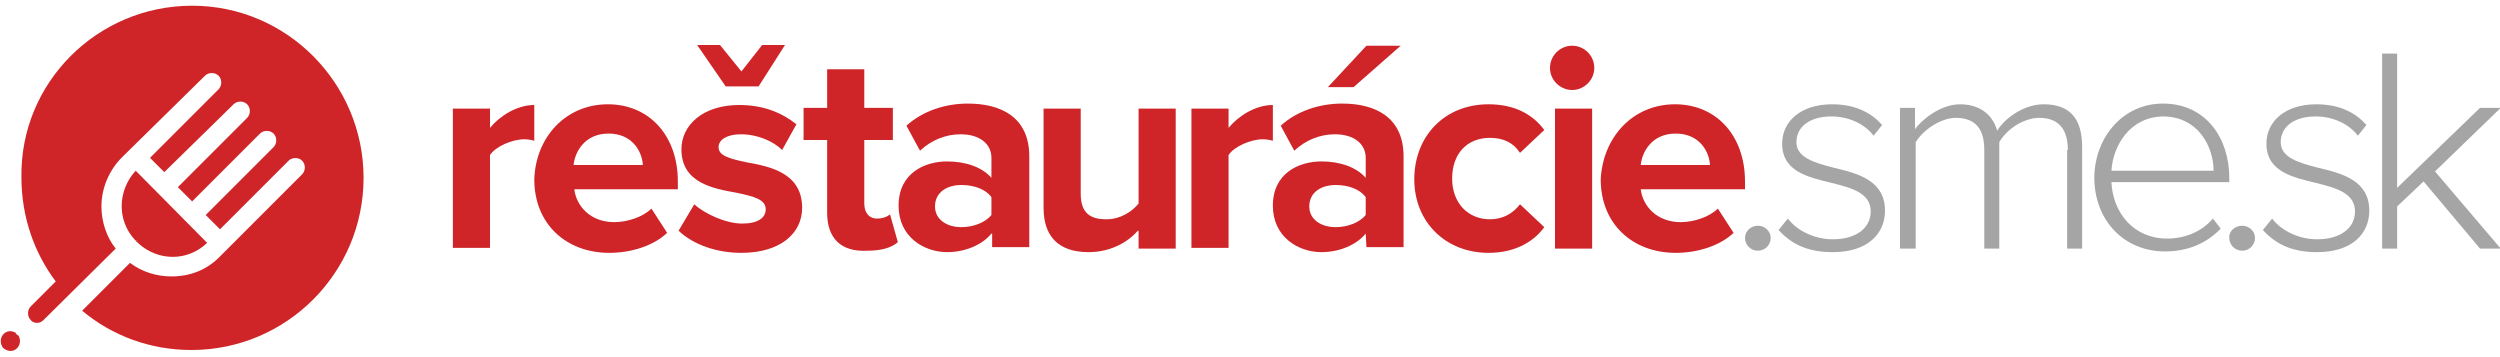 <?xml version="1.0" encoding="utf-8"?>
<!-- Generator: Adobe Illustrator 18.0.0, SVG Export Plug-In . SVG Version: 6.00 Build 0)  -->
<!DOCTYPE svg PUBLIC "-//W3C//DTD SVG 1.1//EN" "http://www.w3.org/Graphics/SVG/1.1/DTD/svg11.dtd">
<svg version="1.1" id="Layer_1" xmlns="http://www.w3.org/2000/svg" xmlns:xlink="http://www.w3.org/1999/xlink" x="0px" y="0px"
	 viewBox="0 0 350 50" enable-background="new 0 0 350 50" xml:space="preserve">
<g>
	<g>
		<g>
			<path fill="#CF2528" d="M29,34c-2.7,2.6-6.8,2.6-9.6,0.1c-0.1-0.1-0.1-0.2-0.2-0.3s-0.2-0.2-0.3-0.2c-2.6-2.8-2.4-7,0.1-9.7
				L29,34z"/>
			<path fill="#CF2528" d="M19.4,34.1c-0.1-0.1-0.2-0.2-0.3-0.3c-0.1-0.1-0.1-0.1-0.2-0.2c0.1,0.1,0.2,0.1,0.3,0.2
				C19.3,34,19.3,34,19.4,34.1z"/>
			<path fill="#CF2528" d="M50.9,24.9C50.9,38.2,40.1,49,26.8,49c-5.8,0-11.1-2-15.3-5.5l6.7-6.7c1.7,1.3,3.8,1.9,5.8,1.9
				c2.6,0,5-0.9,6.9-2.9l11.4-11.4c0.5-0.5,0.5-1.4,0-1.9s-1.4-0.5-1.9,0l-9.6,9.6l-2-2l9.5-9.5c0.5-0.5,0.5-1.4,0-1.9
				s-1.4-0.5-1.9,0l-9.5,9.5l-2-2l9.7-9.7c0.5-0.5,0.5-1.4,0-1.9c-0.5-0.5-1.4-0.5-1.9,0L23,24.1l-2-2l9.6-9.6
				c0.5-0.5,0.5-1.4,0-1.9c-0.5-0.5-1.4-0.5-1.9,0L17.1,22c-1.8,1.8-2.9,4.3-2.9,6.9c0,2.1,0.7,4.3,2,5.9l-10.1,10
				c-0.3,0.3-0.6,0.4-0.9,0.4s-0.7-0.1-0.9-0.4c-0.5-0.5-0.5-1.4,0-1.9l3.5-3.5C4.8,35.4,3,30.4,3,24.8c-0.2-13.2,10.6-24,23.9-24
				S50.9,11.7,50.9,24.9z"/>
		</g>
		<g>
			<path fill="#CF2528" d="M19.4,34.1c-0.1-0.1-0.2-0.2-0.3-0.3c-0.1-0.1-0.1-0.1-0.2-0.2c0.1,0.1,0.2,0.1,0.3,0.2
				C19.3,34,19.3,34,19.4,34.1z"/>
		</g>
		<g>
			<path fill="#CF2528" d="M2.6,47c0.7,1.3-0.6,2.7-1.9,1.9c-0.2-0.1-0.3-0.2-0.4-0.4c-0.7-1.3,0.6-2.7,1.9-1.9
				C2.2,46.7,2.4,46.9,2.6,47z"/>
		</g>
	</g>
	<g>
		<path fill="#CF2528" d="M63.4,15.2h5.2v2.7c1.4-1.7,3.8-3.2,6.2-3.2v5c-0.4-0.1-0.8-0.2-1.4-0.2c-1.7,0-4,1-4.8,2.2v13h-5.2V15.2z
			"/>
		<path fill="#CF2528" d="M85.1,14.6c5.8,0,9.8,4.4,9.8,10.8v1.1H80.4c0.3,2.4,2.3,4.6,5.6,4.6c1.8,0,4-0.7,5.2-1.9l2.2,3.4
			c-1.9,1.8-5,2.8-8.1,2.8c-6,0-10.5-4-10.5-10.3C75,19.2,79.2,14.6,85.1,14.6z M80.3,23.1H90c-0.1-1.8-1.4-4.4-4.8-4.4
			C81.9,18.7,80.5,21.2,80.3,23.1z"/>
		<path fill="#CF2528" d="M97.2,28.6c1.4,1.3,4.4,2.7,6.7,2.7c2.2,0,3.3-0.8,3.3-2c0-1.4-1.7-1.8-4-2.3c-3.4-0.6-7.8-1.4-7.8-6.1
			c0-3.3,2.9-6.2,8.1-6.2c3.4,0,6,1.1,8,2.7l-2,3.6c-1.2-1.2-3.4-2.2-5.8-2.2c-1.8,0-3.1,0.7-3.1,1.8c0,1.2,1.5,1.6,3.8,2.1
			c3.4,0.6,7.9,1.5,7.9,6.4c0,3.6-3.1,6.3-8.5,6.3c-3.4,0-6.7-1.1-8.8-3.1L97.2,28.6z M97.6,6.3h3.2l3,3.7l2.9-3.7h3.2l-3.7,5.8
			h-4.6L97.6,6.3z"/>
		<path fill="#CF2528" d="M115.8,29.8V19.6h-3.3v-4.5h3.3V9.7h5.2v5.4h4v4.5h-4v8.9c0,1.2,0.6,2.1,1.8,2.1c0.8,0,1.5-0.3,1.8-0.6
			l1.1,3.9c-0.8,0.7-2.1,1.2-4.3,1.2C117.8,35.3,115.8,33.4,115.8,29.8z"/>
		<path fill="#CF2528" d="M138.8,32.7c-1.3,1.6-3.7,2.6-6.2,2.6c-3.2,0-6.8-2.1-6.8-6.5c0-4.6,3.7-6.2,6.8-6.2
			c2.6,0,4.9,0.8,6.2,2.3v-2.8c0-2-1.7-3.3-4.3-3.3c-2.1,0-4.1,0.8-5.7,2.3l-1.9-3.5c2.3-2.1,5.5-3.1,8.6-3.1c4.5,0,8.6,1.8,8.6,7.4
			v12.7h-5.2V32.7z M138.8,27.6c-0.8-1.1-2.4-1.7-4.2-1.7c-2,0-3.7,1-3.7,3c0,1.8,1.6,2.9,3.7,2.9c1.6,0,3.3-0.6,4.2-1.7V27.6z"/>
		<path fill="#CF2528" d="M159.3,32.3c-1.3,1.5-3.7,3-6.9,3c-4.3,0-6.3-2.3-6.3-6.2V15.2h5.2v11.9c0,2.8,1.4,3.6,3.6,3.6
			c2,0,3.6-1.1,4.5-2.2V15.2h5.2v19.6h-5.2V32.3z"/>
		<path fill="#CF2528" d="M166.8,15.2h5.2v2.7c1.4-1.7,3.8-3.2,6.2-3.2v5c-0.4-0.1-0.8-0.2-1.4-0.2c-1.7,0-4,1-4.8,2.2v13h-5.2
			L166.8,15.2L166.8,15.2z"/>
		<path fill="#CF2528" d="M191.2,32.7c-1.3,1.6-3.7,2.6-6.2,2.6c-3.2,0-6.8-2.1-6.8-6.5c0-4.6,3.7-6.2,6.8-6.2
			c2.6,0,4.9,0.8,6.2,2.3v-2.8c0-2-1.7-3.3-4.3-3.3c-2.1,0-4.1,0.8-5.7,2.3l-1.9-3.5c2.3-2.1,5.5-3.1,8.6-3.1c4.5,0,8.6,1.8,8.6,7.4
			v12.7h-5.2L191.2,32.7L191.2,32.7z M191.2,27.6c-0.8-1.1-2.4-1.7-4.2-1.7c-2,0-3.7,1-3.7,3c0,1.8,1.6,2.9,3.7,2.9
			c1.6,0,3.3-0.6,4.2-1.7V27.6z M185.9,12.2l5.4-5.8h4.8l-6.6,5.8H185.9z"/>
		<path fill="#CF2528" d="M208.4,14.6c4,0,6.4,1.7,7.8,3.6l-3.4,3.2c-0.9-1.4-2.3-2.1-4.2-2.1c-3.2,0-5.3,2.2-5.3,5.7
			c0,3.4,2.2,5.7,5.3,5.7c1.8,0,3.2-0.8,4.2-2.1l3.4,3.2c-1.3,1.8-3.8,3.6-7.8,3.6c-6,0-10.4-4.3-10.4-10.3S202.2,14.6,208.4,14.6z"
			/>
		<path fill="#CF2528" d="M217,9.5c0-1.7,1.4-3.1,3.1-3.1c1.7,0,3.1,1.4,3.1,3.1s-1.4,3.1-3.1,3.1C218.5,12.6,217,11.3,217,9.5z
			 M217.7,15.2h5.2v19.6h-5.2V15.2z"/>
		<path fill="#CF2528" d="M234.5,14.6c5.8,0,9.8,4.4,9.8,10.8v1.1h-14.6c0.3,2.4,2.3,4.6,5.6,4.6c1.8,0,4-0.7,5.2-1.9l2.2,3.4
			c-1.9,1.8-5,2.8-8.1,2.8c-6,0-10.5-4-10.5-10.3C224.4,19.2,228.6,14.6,234.5,14.6z M229.7,23.1h9.7c-0.1-1.8-1.4-4.4-4.8-4.4
			C231.3,18.7,229.9,21.2,229.7,23.1z"/>
		<g>
			<path fill="#A5A5A5" d="M246.1,31.6c1,0,1.8,0.8,1.8,1.7c0,1-0.8,1.8-1.8,1.8c-1,0-1.8-0.8-1.8-1.8
				C244.3,32.4,245.1,31.6,246.1,31.6z"/>
			<path fill="#A5A5A5" d="M250.3,30.6c1.2,1.6,3.6,2.9,6.3,2.9c3.3,0,5.3-1.6,5.3-3.9c0-2.6-2.7-3.3-5.5-4
				c-3.3-0.8-6.9-1.6-6.9-5.5c0-3.1,2.6-5.5,7-5.5c3.4,0,5.6,1.3,7,2.9l-1.2,1.5c-1.1-1.5-3.3-2.7-5.9-2.7c-3.1,0-4.9,1.5-4.9,3.6
				c0,2.2,2.6,2.9,5.3,3.6c3.4,0.8,7.1,1.8,7.1,6c0,3.2-2.4,5.8-7.3,5.8c-3.2,0-5.6-0.9-7.6-3.1L250.3,30.6z"/>
			<path fill="#A5A5A5" d="M289.5,21c0-2.8-1.2-4.5-4-4.5c-2.1,0-4.5,1.5-5.6,3.4v14.9h-2.1V21c0-2.8-1.1-4.5-4-4.5
				c-2,0-4.5,1.6-5.6,3.4v14.9H266V15.1h2.1v3c0.8-1.2,3.5-3.5,6.3-3.5c3.1,0,4.7,1.8,5.2,3.7c1.1-1.8,3.8-3.7,6.5-3.7
				c3.7,0,5.4,2,5.4,6v14.2h-2.1V21z"/>
			<path fill="#A5A5A5" d="M302.8,14.5c6,0,9.3,4.8,9.3,10.4v0.6h-16.5c0.2,4.3,3.1,7.9,7.8,7.9c2.4,0,4.8-0.9,6.4-2.8l1.1,1.4
				c-1.9,2-4.5,3.2-7.8,3.2c-5.7,0-9.9-4.3-9.9-10.4C293.3,19.1,297.3,14.5,302.8,14.5z M295.6,23.9h14.3c0-3.4-2.2-7.6-7.1-7.6
				C298.1,16.4,295.8,20.5,295.6,23.9z"/>
			<path fill="#A5A5A5" d="M313.9,31.6c1,0,1.8,0.8,1.8,1.7c0,1-0.8,1.8-1.8,1.8c-1,0-1.8-0.8-1.8-1.8
				C312,32.4,312.9,31.6,313.9,31.6z"/>
			<path fill="#A5A5A5" d="M318.1,30.6c1.2,1.6,3.6,2.9,6.3,2.9c3.3,0,5.3-1.6,5.3-3.9c0-2.6-2.7-3.3-5.5-4
				c-3.3-0.8-6.9-1.6-6.9-5.5c0-3.1,2.6-5.5,7-5.5c3.4,0,5.6,1.3,7,2.9l-1.2,1.5c-1.1-1.5-3.3-2.7-5.9-2.7c-3.1,0-4.9,1.5-4.9,3.6
				c0,2.2,2.6,2.9,5.3,3.6c3.4,0.8,7.1,1.8,7.1,6c0,3.2-2.4,5.8-7.3,5.8c-3.2,0-5.6-0.9-7.6-3.1L318.1,30.6z"/>
			<path fill="#A5A5A5" d="M339.3,25.4l-3.7,3.5v5.9h-2.1V7.5h2.1v18.8l11.6-11.2h2.9l-9.2,8.9l9.2,10.8h-2.9L339.3,25.4z"/>
		</g>
	</g>
</g>
</svg>
